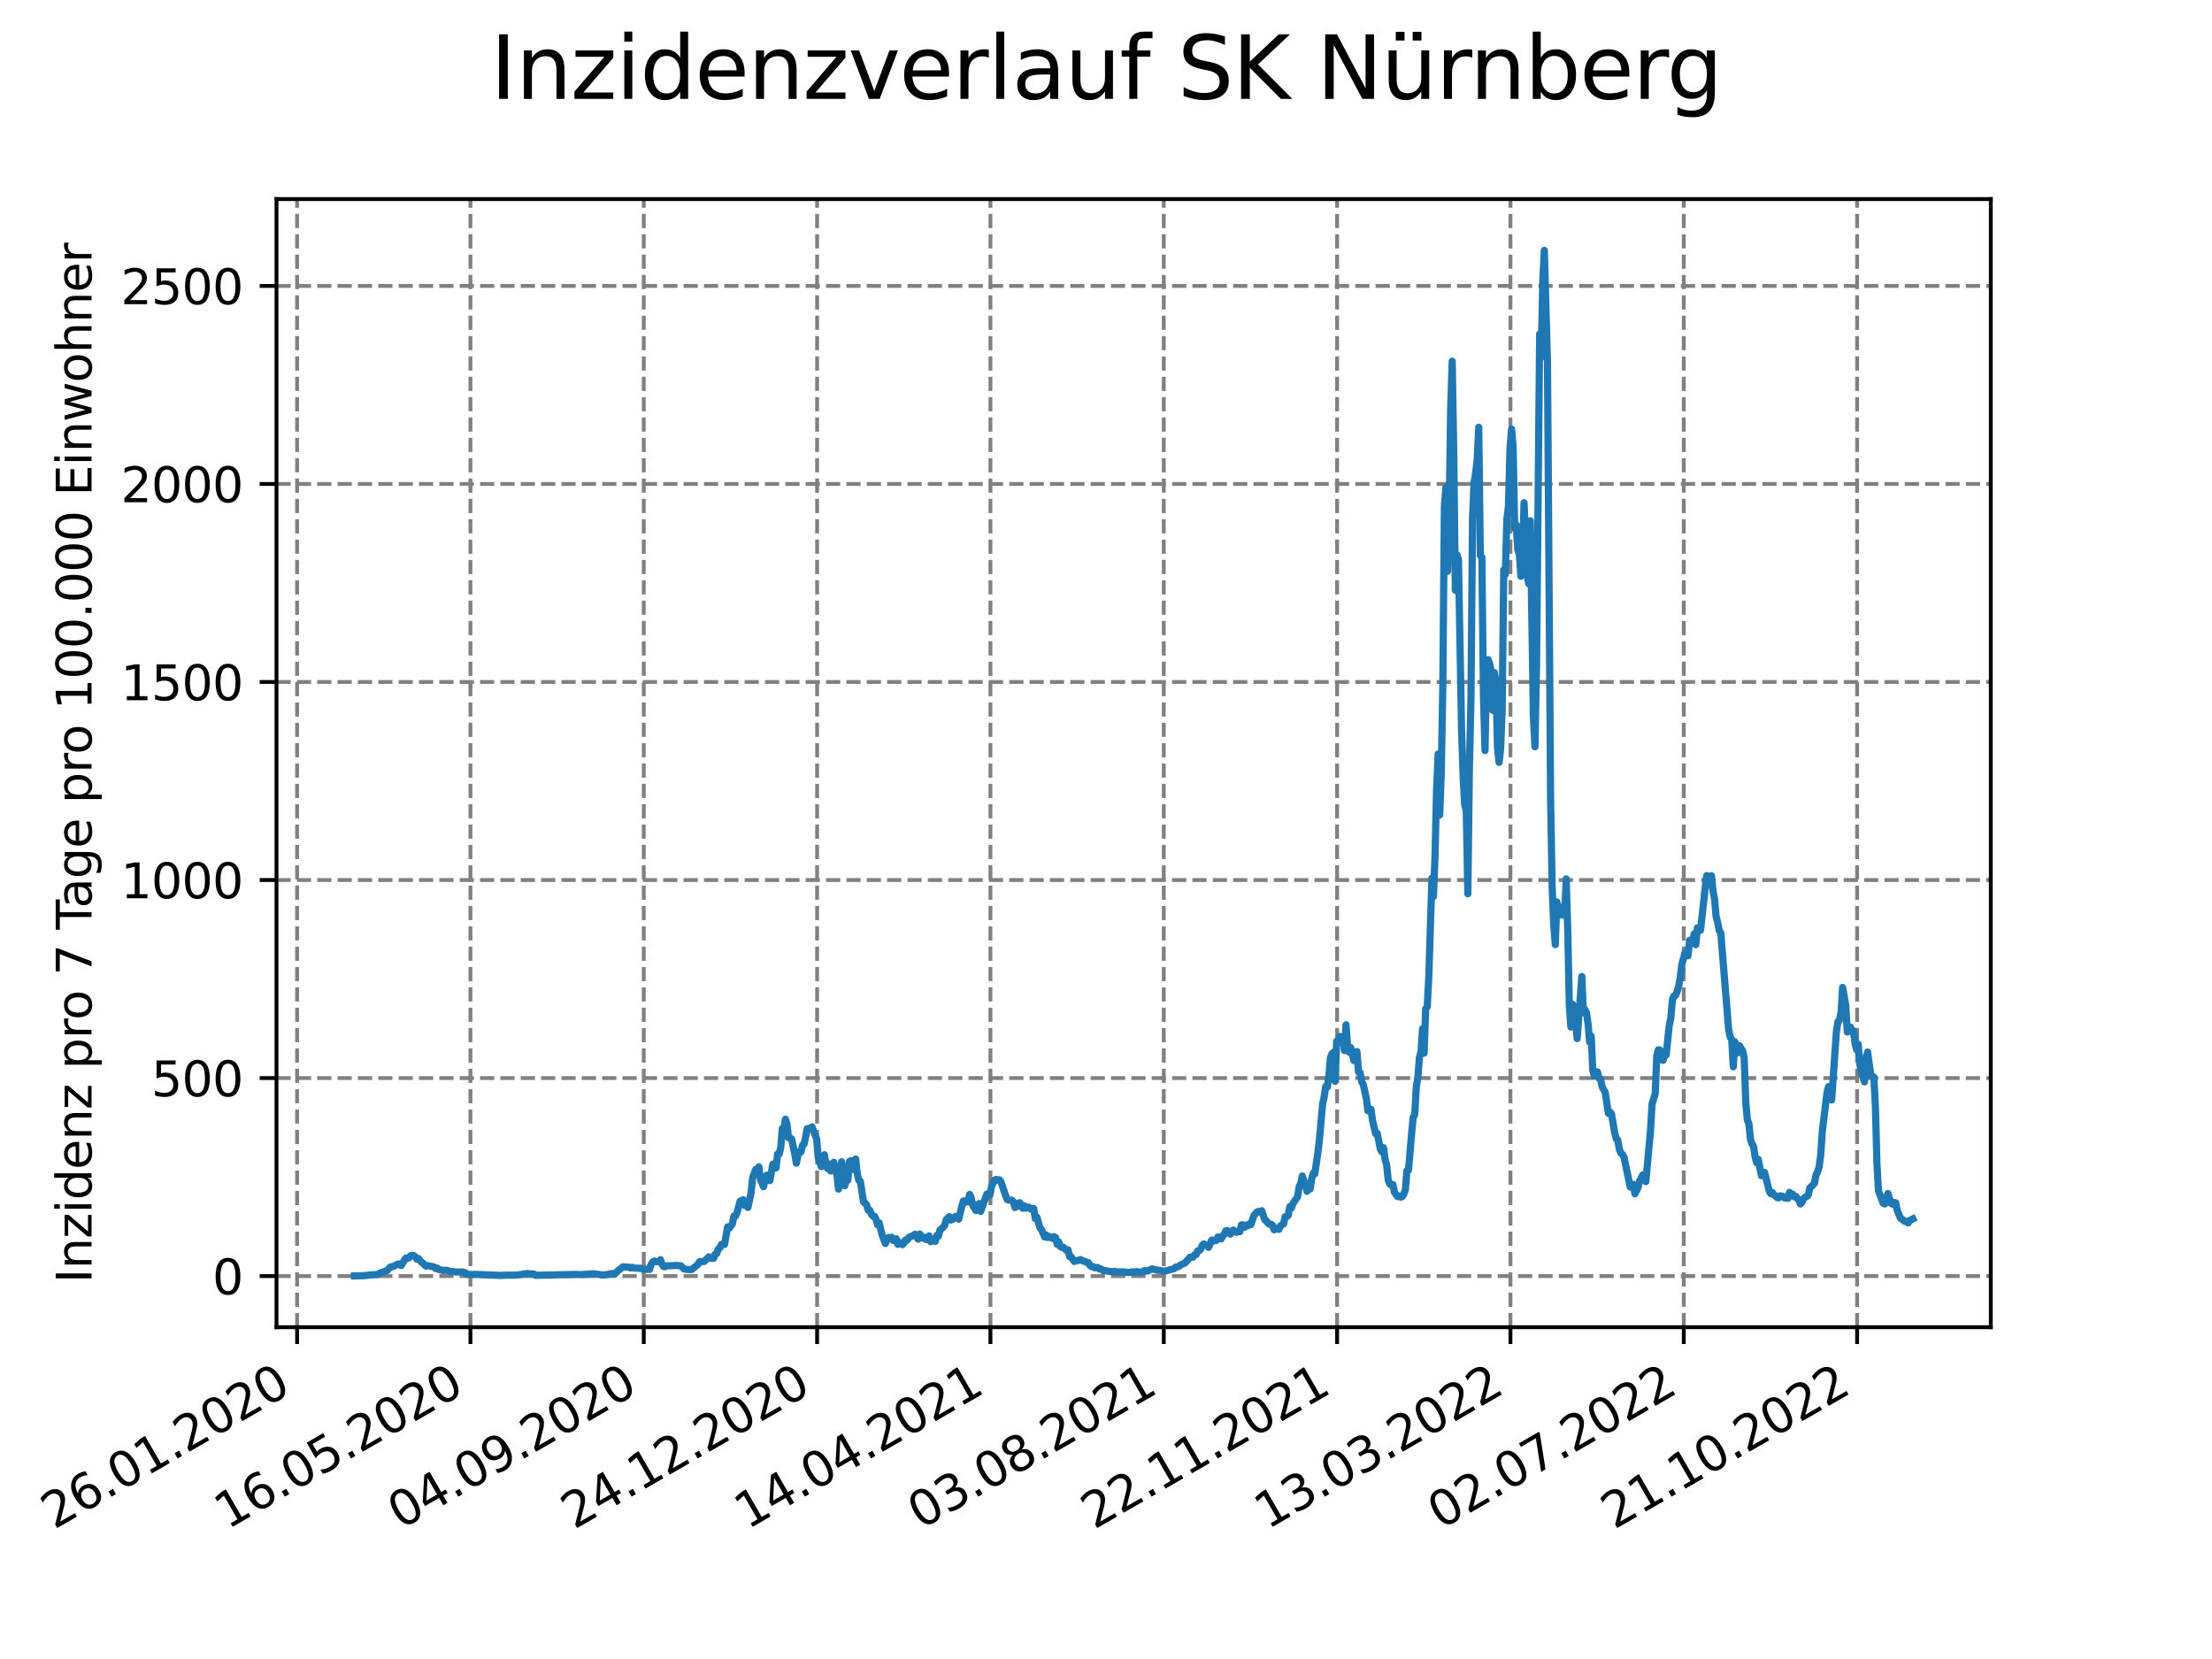 <?xml version="1.0" encoding="utf-8" standalone="no"?>
<!DOCTYPE svg PUBLIC "-//W3C//DTD SVG 1.1//EN"
  "http://www.w3.org/Graphics/SVG/1.1/DTD/svg11.dtd">
<svg xmlns:xlink="http://www.w3.org/1999/xlink" width="460.8pt" height="345.6pt" viewBox="0 0 460.8 345.6" xmlns="http://www.w3.org/2000/svg" version="1.1">
 <defs>
  <style type="text/css">*{stroke-linejoin: round; stroke-linecap: butt}</style>
 </defs>
 <g id="figure_1">
  <g id="patch_1">
   <path d="M 0 345.6 
L 460.8 345.6 
L 460.8 0 
L 0 0 
z
" style="fill: #ffffff"/>
  </g>
  <g id="axes_1">
   <g id="patch_2">
    <path d="M 57.6 276.48 
L 414.72 276.48 
L 414.72 41.472 
L 57.6 41.472 
z
" style="fill: #ffffff"/>
   </g>
   <g id="matplotlib.axis_1">
    <g id="xtick_1">
     <g id="line2d_1">
      <path d="M 61.891 276.48 
L 61.891 41.472 
" clip-path="url(#p3b6a51f051)" style="fill: none; stroke-dasharray: 2.96,1.28; stroke-dashoffset: 0; stroke: #808080; stroke-width: 0.8"/>
     </g>
     <g id="line2d_2">
      <defs>
       <path id="m3e15817ce6" d="M 0 0 
L 0 3.5 
" style="stroke: #000000; stroke-width: 0.8"/>
      </defs>
      <g>
       <use xlink:href="#m3e15817ce6" x="61.891" y="276.48" style="stroke: #000000; stroke-width: 0.8"/>
      </g>
     </g>
     <g id="text_1">
      <!-- 26.01.2020 -->
      <g transform="translate(11.266 318.689) rotate(-30) scale(0.1 -0.1)">
       <defs>
        <path id="DejaVuSans-32" d="M 1228 531 
L 3431 531 
L 3431 0 
L 469 0 
L 469 531 
Q 828 903 1448 1529 
Q 2069 2156 2228 2338 
Q 2531 2678 2651 2914 
Q 2772 3150 2772 3378 
Q 2772 3750 2511 3984 
Q 2250 4219 1831 4219 
Q 1534 4219 1204 4116 
Q 875 4013 500 3803 
L 500 4441 
Q 881 4594 1212 4672 
Q 1544 4750 1819 4750 
Q 2544 4750 2975 4387 
Q 3406 4025 3406 3419 
Q 3406 3131 3298 2873 
Q 3191 2616 2906 2266 
Q 2828 2175 2409 1742 
Q 1991 1309 1228 531 
z
" transform="scale(0.016)"/>
        <path id="DejaVuSans-36" d="M 2113 2584 
Q 1688 2584 1439 2293 
Q 1191 2003 1191 1497 
Q 1191 994 1439 701 
Q 1688 409 2113 409 
Q 2538 409 2786 701 
Q 3034 994 3034 1497 
Q 3034 2003 2786 2293 
Q 2538 2584 2113 2584 
z
M 3366 4563 
L 3366 3988 
Q 3128 4100 2886 4159 
Q 2644 4219 2406 4219 
Q 1781 4219 1451 3797 
Q 1122 3375 1075 2522 
Q 1259 2794 1537 2939 
Q 1816 3084 2150 3084 
Q 2853 3084 3261 2657 
Q 3669 2231 3669 1497 
Q 3669 778 3244 343 
Q 2819 -91 2113 -91 
Q 1303 -91 875 529 
Q 447 1150 447 2328 
Q 447 3434 972 4092 
Q 1497 4750 2381 4750 
Q 2619 4750 2861 4703 
Q 3103 4656 3366 4563 
z
" transform="scale(0.016)"/>
        <path id="DejaVuSans-2e" d="M 684 794 
L 1344 794 
L 1344 0 
L 684 0 
L 684 794 
z
" transform="scale(0.016)"/>
        <path id="DejaVuSans-30" d="M 2034 4250 
Q 1547 4250 1301 3770 
Q 1056 3291 1056 2328 
Q 1056 1369 1301 889 
Q 1547 409 2034 409 
Q 2525 409 2770 889 
Q 3016 1369 3016 2328 
Q 3016 3291 2770 3770 
Q 2525 4250 2034 4250 
z
M 2034 4750 
Q 2819 4750 3233 4129 
Q 3647 3509 3647 2328 
Q 3647 1150 3233 529 
Q 2819 -91 2034 -91 
Q 1250 -91 836 529 
Q 422 1150 422 2328 
Q 422 3509 836 4129 
Q 1250 4750 2034 4750 
z
" transform="scale(0.016)"/>
        <path id="DejaVuSans-31" d="M 794 531 
L 1825 531 
L 1825 4091 
L 703 3866 
L 703 4441 
L 1819 4666 
L 2450 4666 
L 2450 531 
L 3481 531 
L 3481 0 
L 794 0 
L 794 531 
z
" transform="scale(0.016)"/>
       </defs>
       <use xlink:href="#DejaVuSans-32"/>
       <use xlink:href="#DejaVuSans-36" x="63.623"/>
       <use xlink:href="#DejaVuSans-2e" x="127.246"/>
       <use xlink:href="#DejaVuSans-30" x="159.033"/>
       <use xlink:href="#DejaVuSans-31" x="222.656"/>
       <use xlink:href="#DejaVuSans-2e" x="286.279"/>
       <use xlink:href="#DejaVuSans-32" x="318.066"/>
       <use xlink:href="#DejaVuSans-30" x="381.689"/>
       <use xlink:href="#DejaVuSans-32" x="445.312"/>
       <use xlink:href="#DejaVuSans-30" x="508.936"/>
      </g>
     </g>
    </g>
    <g id="xtick_2">
     <g id="line2d_3">
      <path d="M 98 276.48 
L 98 41.472 
" clip-path="url(#p3b6a51f051)" style="fill: none; stroke-dasharray: 2.96,1.28; stroke-dashoffset: 0; stroke: #808080; stroke-width: 0.8"/>
     </g>
     <g id="line2d_4">
      <g>
       <use xlink:href="#m3e15817ce6" x="98" y="276.48" style="stroke: #000000; stroke-width: 0.8"/>
      </g>
     </g>
     <g id="text_2">
      <!-- 16.05.2020 -->
      <g transform="translate(47.375 318.689) rotate(-30) scale(0.1 -0.1)">
       <defs>
        <path id="DejaVuSans-35" d="M 691 4666 
L 3169 4666 
L 3169 4134 
L 1269 4134 
L 1269 2991 
Q 1406 3038 1543 3061 
Q 1681 3084 1819 3084 
Q 2600 3084 3056 2656 
Q 3513 2228 3513 1497 
Q 3513 744 3044 326 
Q 2575 -91 1722 -91 
Q 1428 -91 1123 -41 
Q 819 9 494 109 
L 494 744 
Q 775 591 1075 516 
Q 1375 441 1709 441 
Q 2250 441 2565 725 
Q 2881 1009 2881 1497 
Q 2881 1984 2565 2268 
Q 2250 2553 1709 2553 
Q 1456 2553 1204 2497 
Q 953 2441 691 2322 
L 691 4666 
z
" transform="scale(0.016)"/>
       </defs>
       <use xlink:href="#DejaVuSans-31"/>
       <use xlink:href="#DejaVuSans-36" x="63.623"/>
       <use xlink:href="#DejaVuSans-2e" x="127.246"/>
       <use xlink:href="#DejaVuSans-30" x="159.033"/>
       <use xlink:href="#DejaVuSans-35" x="222.656"/>
       <use xlink:href="#DejaVuSans-2e" x="286.279"/>
       <use xlink:href="#DejaVuSans-32" x="318.066"/>
       <use xlink:href="#DejaVuSans-30" x="381.689"/>
       <use xlink:href="#DejaVuSans-32" x="445.312"/>
       <use xlink:href="#DejaVuSans-30" x="508.936"/>
      </g>
     </g>
    </g>
    <g id="xtick_3">
     <g id="line2d_5">
      <path d="M 134.109 276.48 
L 134.109 41.472 
" clip-path="url(#p3b6a51f051)" style="fill: none; stroke-dasharray: 2.96,1.28; stroke-dashoffset: 0; stroke: #808080; stroke-width: 0.8"/>
     </g>
     <g id="line2d_6">
      <g>
       <use xlink:href="#m3e15817ce6" x="134.109" y="276.48" style="stroke: #000000; stroke-width: 0.8"/>
      </g>
     </g>
     <g id="text_3">
      <!-- 04.09.2020 -->
      <g transform="translate(83.484 318.689) rotate(-30) scale(0.1 -0.1)">
       <defs>
        <path id="DejaVuSans-34" d="M 2419 4116 
L 825 1625 
L 2419 1625 
L 2419 4116 
z
M 2253 4666 
L 3047 4666 
L 3047 1625 
L 3713 1625 
L 3713 1100 
L 3047 1100 
L 3047 0 
L 2419 0 
L 2419 1100 
L 313 1100 
L 313 1709 
L 2253 4666 
z
" transform="scale(0.016)"/>
        <path id="DejaVuSans-39" d="M 703 97 
L 703 672 
Q 941 559 1184 500 
Q 1428 441 1663 441 
Q 2288 441 2617 861 
Q 2947 1281 2994 2138 
Q 2813 1869 2534 1725 
Q 2256 1581 1919 1581 
Q 1219 1581 811 2004 
Q 403 2428 403 3163 
Q 403 3881 828 4315 
Q 1253 4750 1959 4750 
Q 2769 4750 3195 4129 
Q 3622 3509 3622 2328 
Q 3622 1225 3098 567 
Q 2575 -91 1691 -91 
Q 1453 -91 1209 -44 
Q 966 3 703 97 
z
M 1959 2075 
Q 2384 2075 2632 2365 
Q 2881 2656 2881 3163 
Q 2881 3666 2632 3958 
Q 2384 4250 1959 4250 
Q 1534 4250 1286 3958 
Q 1038 3666 1038 3163 
Q 1038 2656 1286 2365 
Q 1534 2075 1959 2075 
z
" transform="scale(0.016)"/>
       </defs>
       <use xlink:href="#DejaVuSans-30"/>
       <use xlink:href="#DejaVuSans-34" x="63.623"/>
       <use xlink:href="#DejaVuSans-2e" x="127.246"/>
       <use xlink:href="#DejaVuSans-30" x="159.033"/>
       <use xlink:href="#DejaVuSans-39" x="222.656"/>
       <use xlink:href="#DejaVuSans-2e" x="286.279"/>
       <use xlink:href="#DejaVuSans-32" x="318.066"/>
       <use xlink:href="#DejaVuSans-30" x="381.689"/>
       <use xlink:href="#DejaVuSans-32" x="445.312"/>
       <use xlink:href="#DejaVuSans-30" x="508.936"/>
      </g>
     </g>
    </g>
    <g id="xtick_4">
     <g id="line2d_7">
      <path d="M 170.218 276.48 
L 170.218 41.472 
" clip-path="url(#p3b6a51f051)" style="fill: none; stroke-dasharray: 2.96,1.28; stroke-dashoffset: 0; stroke: #808080; stroke-width: 0.8"/>
     </g>
     <g id="line2d_8">
      <g>
       <use xlink:href="#m3e15817ce6" x="170.218" y="276.48" style="stroke: #000000; stroke-width: 0.8"/>
      </g>
     </g>
     <g id="text_4">
      <!-- 24.12.2020 -->
      <g transform="translate(119.593 318.689) rotate(-30) scale(0.1 -0.1)">
       <use xlink:href="#DejaVuSans-32"/>
       <use xlink:href="#DejaVuSans-34" x="63.623"/>
       <use xlink:href="#DejaVuSans-2e" x="127.246"/>
       <use xlink:href="#DejaVuSans-31" x="159.033"/>
       <use xlink:href="#DejaVuSans-32" x="222.656"/>
       <use xlink:href="#DejaVuSans-2e" x="286.279"/>
       <use xlink:href="#DejaVuSans-32" x="318.066"/>
       <use xlink:href="#DejaVuSans-30" x="381.689"/>
       <use xlink:href="#DejaVuSans-32" x="445.312"/>
       <use xlink:href="#DejaVuSans-30" x="508.936"/>
      </g>
     </g>
    </g>
    <g id="xtick_5">
     <g id="line2d_9">
      <path d="M 206.327 276.48 
L 206.327 41.472 
" clip-path="url(#p3b6a51f051)" style="fill: none; stroke-dasharray: 2.96,1.28; stroke-dashoffset: 0; stroke: #808080; stroke-width: 0.8"/>
     </g>
     <g id="line2d_10">
      <g>
       <use xlink:href="#m3e15817ce6" x="206.327" y="276.48" style="stroke: #000000; stroke-width: 0.8"/>
      </g>
     </g>
     <g id="text_5">
      <!-- 14.04.2021 -->
      <g transform="translate(155.702 318.689) rotate(-30) scale(0.1 -0.1)">
       <use xlink:href="#DejaVuSans-31"/>
       <use xlink:href="#DejaVuSans-34" x="63.623"/>
       <use xlink:href="#DejaVuSans-2e" x="127.246"/>
       <use xlink:href="#DejaVuSans-30" x="159.033"/>
       <use xlink:href="#DejaVuSans-34" x="222.656"/>
       <use xlink:href="#DejaVuSans-2e" x="286.279"/>
       <use xlink:href="#DejaVuSans-32" x="318.066"/>
       <use xlink:href="#DejaVuSans-30" x="381.689"/>
       <use xlink:href="#DejaVuSans-32" x="445.312"/>
       <use xlink:href="#DejaVuSans-31" x="508.936"/>
      </g>
     </g>
    </g>
    <g id="xtick_6">
     <g id="line2d_11">
      <path d="M 242.436 276.48 
L 242.436 41.472 
" clip-path="url(#p3b6a51f051)" style="fill: none; stroke-dasharray: 2.96,1.28; stroke-dashoffset: 0; stroke: #808080; stroke-width: 0.8"/>
     </g>
     <g id="line2d_12">
      <g>
       <use xlink:href="#m3e15817ce6" x="242.436" y="276.48" style="stroke: #000000; stroke-width: 0.8"/>
      </g>
     </g>
     <g id="text_6">
      <!-- 03.08.2021 -->
      <g transform="translate(191.81 318.689) rotate(-30) scale(0.1 -0.1)">
       <defs>
        <path id="DejaVuSans-33" d="M 2597 2516 
Q 3050 2419 3304 2112 
Q 3559 1806 3559 1356 
Q 3559 666 3084 287 
Q 2609 -91 1734 -91 
Q 1441 -91 1130 -33 
Q 819 25 488 141 
L 488 750 
Q 750 597 1062 519 
Q 1375 441 1716 441 
Q 2309 441 2620 675 
Q 2931 909 2931 1356 
Q 2931 1769 2642 2001 
Q 2353 2234 1838 2234 
L 1294 2234 
L 1294 2753 
L 1863 2753 
Q 2328 2753 2575 2939 
Q 2822 3125 2822 3475 
Q 2822 3834 2567 4026 
Q 2313 4219 1838 4219 
Q 1578 4219 1281 4162 
Q 984 4106 628 3988 
L 628 4550 
Q 988 4650 1302 4700 
Q 1616 4750 1894 4750 
Q 2613 4750 3031 4423 
Q 3450 4097 3450 3541 
Q 3450 3153 3228 2886 
Q 3006 2619 2597 2516 
z
" transform="scale(0.016)"/>
        <path id="DejaVuSans-38" d="M 2034 2216 
Q 1584 2216 1326 1975 
Q 1069 1734 1069 1313 
Q 1069 891 1326 650 
Q 1584 409 2034 409 
Q 2484 409 2743 651 
Q 3003 894 3003 1313 
Q 3003 1734 2745 1975 
Q 2488 2216 2034 2216 
z
M 1403 2484 
Q 997 2584 770 2862 
Q 544 3141 544 3541 
Q 544 4100 942 4425 
Q 1341 4750 2034 4750 
Q 2731 4750 3128 4425 
Q 3525 4100 3525 3541 
Q 3525 3141 3298 2862 
Q 3072 2584 2669 2484 
Q 3125 2378 3379 2068 
Q 3634 1759 3634 1313 
Q 3634 634 3220 271 
Q 2806 -91 2034 -91 
Q 1263 -91 848 271 
Q 434 634 434 1313 
Q 434 1759 690 2068 
Q 947 2378 1403 2484 
z
M 1172 3481 
Q 1172 3119 1398 2916 
Q 1625 2713 2034 2713 
Q 2441 2713 2670 2916 
Q 2900 3119 2900 3481 
Q 2900 3844 2670 4047 
Q 2441 4250 2034 4250 
Q 1625 4250 1398 4047 
Q 1172 3844 1172 3481 
z
" transform="scale(0.016)"/>
       </defs>
       <use xlink:href="#DejaVuSans-30"/>
       <use xlink:href="#DejaVuSans-33" x="63.623"/>
       <use xlink:href="#DejaVuSans-2e" x="127.246"/>
       <use xlink:href="#DejaVuSans-30" x="159.033"/>
       <use xlink:href="#DejaVuSans-38" x="222.656"/>
       <use xlink:href="#DejaVuSans-2e" x="286.279"/>
       <use xlink:href="#DejaVuSans-32" x="318.066"/>
       <use xlink:href="#DejaVuSans-30" x="381.689"/>
       <use xlink:href="#DejaVuSans-32" x="445.312"/>
       <use xlink:href="#DejaVuSans-31" x="508.936"/>
      </g>
     </g>
    </g>
    <g id="xtick_7">
     <g id="line2d_13">
      <path d="M 278.545 276.48 
L 278.545 41.472 
" clip-path="url(#p3b6a51f051)" style="fill: none; stroke-dasharray: 2.96,1.28; stroke-dashoffset: 0; stroke: #808080; stroke-width: 0.8"/>
     </g>
     <g id="line2d_14">
      <g>
       <use xlink:href="#m3e15817ce6" x="278.545" y="276.48" style="stroke: #000000; stroke-width: 0.8"/>
      </g>
     </g>
     <g id="text_7">
      <!-- 22.11.2021 -->
      <g transform="translate(227.919 318.689) rotate(-30) scale(0.1 -0.1)">
       <use xlink:href="#DejaVuSans-32"/>
       <use xlink:href="#DejaVuSans-32" x="63.623"/>
       <use xlink:href="#DejaVuSans-2e" x="127.246"/>
       <use xlink:href="#DejaVuSans-31" x="159.033"/>
       <use xlink:href="#DejaVuSans-31" x="222.656"/>
       <use xlink:href="#DejaVuSans-2e" x="286.279"/>
       <use xlink:href="#DejaVuSans-32" x="318.066"/>
       <use xlink:href="#DejaVuSans-30" x="381.689"/>
       <use xlink:href="#DejaVuSans-32" x="445.312"/>
       <use xlink:href="#DejaVuSans-31" x="508.936"/>
      </g>
     </g>
    </g>
    <g id="xtick_8">
     <g id="line2d_15">
      <path d="M 314.653 276.48 
L 314.653 41.472 
" clip-path="url(#p3b6a51f051)" style="fill: none; stroke-dasharray: 2.96,1.28; stroke-dashoffset: 0; stroke: #808080; stroke-width: 0.8"/>
     </g>
     <g id="line2d_16">
      <g>
       <use xlink:href="#m3e15817ce6" x="314.653" y="276.48" style="stroke: #000000; stroke-width: 0.8"/>
      </g>
     </g>
     <g id="text_8">
      <!-- 13.03.2022 -->
      <g transform="translate(264.028 318.689) rotate(-30) scale(0.1 -0.1)">
       <use xlink:href="#DejaVuSans-31"/>
       <use xlink:href="#DejaVuSans-33" x="63.623"/>
       <use xlink:href="#DejaVuSans-2e" x="127.246"/>
       <use xlink:href="#DejaVuSans-30" x="159.033"/>
       <use xlink:href="#DejaVuSans-33" x="222.656"/>
       <use xlink:href="#DejaVuSans-2e" x="286.279"/>
       <use xlink:href="#DejaVuSans-32" x="318.066"/>
       <use xlink:href="#DejaVuSans-30" x="381.689"/>
       <use xlink:href="#DejaVuSans-32" x="445.312"/>
       <use xlink:href="#DejaVuSans-32" x="508.936"/>
      </g>
     </g>
    </g>
    <g id="xtick_9">
     <g id="line2d_17">
      <path d="M 350.762 276.48 
L 350.762 41.472 
" clip-path="url(#p3b6a51f051)" style="fill: none; stroke-dasharray: 2.96,1.28; stroke-dashoffset: 0; stroke: #808080; stroke-width: 0.8"/>
     </g>
     <g id="line2d_18">
      <g>
       <use xlink:href="#m3e15817ce6" x="350.762" y="276.48" style="stroke: #000000; stroke-width: 0.8"/>
      </g>
     </g>
     <g id="text_9">
      <!-- 02.07.2022 -->
      <g transform="translate(300.137 318.689) rotate(-30) scale(0.1 -0.1)">
       <defs>
        <path id="DejaVuSans-37" d="M 525 4666 
L 3525 4666 
L 3525 4397 
L 1831 0 
L 1172 0 
L 2766 4134 
L 525 4134 
L 525 4666 
z
" transform="scale(0.016)"/>
       </defs>
       <use xlink:href="#DejaVuSans-30"/>
       <use xlink:href="#DejaVuSans-32" x="63.623"/>
       <use xlink:href="#DejaVuSans-2e" x="127.246"/>
       <use xlink:href="#DejaVuSans-30" x="159.033"/>
       <use xlink:href="#DejaVuSans-37" x="222.656"/>
       <use xlink:href="#DejaVuSans-2e" x="286.279"/>
       <use xlink:href="#DejaVuSans-32" x="318.066"/>
       <use xlink:href="#DejaVuSans-30" x="381.689"/>
       <use xlink:href="#DejaVuSans-32" x="445.312"/>
       <use xlink:href="#DejaVuSans-32" x="508.936"/>
      </g>
     </g>
    </g>
    <g id="xtick_10">
     <g id="line2d_19">
      <path d="M 386.871 276.48 
L 386.871 41.472 
" clip-path="url(#p3b6a51f051)" style="fill: none; stroke-dasharray: 2.96,1.28; stroke-dashoffset: 0; stroke: #808080; stroke-width: 0.8"/>
     </g>
     <g id="line2d_20">
      <g>
       <use xlink:href="#m3e15817ce6" x="386.871" y="276.48" style="stroke: #000000; stroke-width: 0.8"/>
      </g>
     </g>
     <g id="text_10">
      <!-- 21.10.2022 -->
      <g transform="translate(336.246 318.689) rotate(-30) scale(0.1 -0.1)">
       <use xlink:href="#DejaVuSans-32"/>
       <use xlink:href="#DejaVuSans-31" x="63.623"/>
       <use xlink:href="#DejaVuSans-2e" x="127.246"/>
       <use xlink:href="#DejaVuSans-31" x="159.033"/>
       <use xlink:href="#DejaVuSans-30" x="222.656"/>
       <use xlink:href="#DejaVuSans-2e" x="286.279"/>
       <use xlink:href="#DejaVuSans-32" x="318.066"/>
       <use xlink:href="#DejaVuSans-30" x="381.689"/>
       <use xlink:href="#DejaVuSans-32" x="445.312"/>
       <use xlink:href="#DejaVuSans-32" x="508.936"/>
      </g>
     </g>
    </g>
   </g>
   <g id="matplotlib.axis_2">
    <g id="ytick_1">
     <g id="line2d_21">
      <path d="M 57.6 265.83 
L 414.72 265.83 
" clip-path="url(#p3b6a51f051)" style="fill: none; stroke-dasharray: 2.96,1.28; stroke-dashoffset: 0; stroke: #808080; stroke-width: 0.8"/>
     </g>
     <g id="line2d_22">
      <defs>
       <path id="m74da81070e" d="M 0 0 
L -3.5 0 
" style="stroke: #000000; stroke-width: 0.8"/>
      </defs>
      <g>
       <use xlink:href="#m74da81070e" x="57.6" y="265.83" style="stroke: #000000; stroke-width: 0.8"/>
      </g>
     </g>
     <g id="text_11">
      <!-- 0 -->
      <g transform="translate(44.237 269.629) scale(0.1 -0.1)">
       <use xlink:href="#DejaVuSans-30"/>
      </g>
     </g>
    </g>
    <g id="ytick_2">
     <g id="line2d_23">
      <path d="M 57.6 224.577 
L 414.72 224.577 
" clip-path="url(#p3b6a51f051)" style="fill: none; stroke-dasharray: 2.96,1.28; stroke-dashoffset: 0; stroke: #808080; stroke-width: 0.8"/>
     </g>
     <g id="line2d_24">
      <g>
       <use xlink:href="#m74da81070e" x="57.6" y="224.577" style="stroke: #000000; stroke-width: 0.8"/>
      </g>
     </g>
     <g id="text_12">
      <!-- 500 -->
      <g transform="translate(31.512 228.376) scale(0.1 -0.1)">
       <use xlink:href="#DejaVuSans-35"/>
       <use xlink:href="#DejaVuSans-30" x="63.623"/>
       <use xlink:href="#DejaVuSans-30" x="127.246"/>
      </g>
     </g>
    </g>
    <g id="ytick_3">
     <g id="line2d_25">
      <path d="M 57.6 183.325 
L 414.72 183.325 
" clip-path="url(#p3b6a51f051)" style="fill: none; stroke-dasharray: 2.96,1.28; stroke-dashoffset: 0; stroke: #808080; stroke-width: 0.8"/>
     </g>
     <g id="line2d_26">
      <g>
       <use xlink:href="#m74da81070e" x="57.6" y="183.325" style="stroke: #000000; stroke-width: 0.8"/>
      </g>
     </g>
     <g id="text_13">
      <!-- 1000 -->
      <g transform="translate(25.15 187.124) scale(0.1 -0.1)">
       <use xlink:href="#DejaVuSans-31"/>
       <use xlink:href="#DejaVuSans-30" x="63.623"/>
       <use xlink:href="#DejaVuSans-30" x="127.246"/>
       <use xlink:href="#DejaVuSans-30" x="190.869"/>
      </g>
     </g>
    </g>
    <g id="ytick_4">
     <g id="line2d_27">
      <path d="M 57.6 142.072 
L 414.72 142.072 
" clip-path="url(#p3b6a51f051)" style="fill: none; stroke-dasharray: 2.96,1.28; stroke-dashoffset: 0; stroke: #808080; stroke-width: 0.8"/>
     </g>
     <g id="line2d_28">
      <g>
       <use xlink:href="#m74da81070e" x="57.6" y="142.072" style="stroke: #000000; stroke-width: 0.8"/>
      </g>
     </g>
     <g id="text_14">
      <!-- 1500 -->
      <g transform="translate(25.15 145.871) scale(0.1 -0.1)">
       <use xlink:href="#DejaVuSans-31"/>
       <use xlink:href="#DejaVuSans-35" x="63.623"/>
       <use xlink:href="#DejaVuSans-30" x="127.246"/>
       <use xlink:href="#DejaVuSans-30" x="190.869"/>
      </g>
     </g>
    </g>
    <g id="ytick_5">
     <g id="line2d_29">
      <path d="M 57.6 100.82 
L 414.72 100.82 
" clip-path="url(#p3b6a51f051)" style="fill: none; stroke-dasharray: 2.96,1.28; stroke-dashoffset: 0; stroke: #808080; stroke-width: 0.8"/>
     </g>
     <g id="line2d_30">
      <g>
       <use xlink:href="#m74da81070e" x="57.6" y="100.82" style="stroke: #000000; stroke-width: 0.8"/>
      </g>
     </g>
     <g id="text_15">
      <!-- 2000 -->
      <g transform="translate(25.15 104.619) scale(0.1 -0.1)">
       <use xlink:href="#DejaVuSans-32"/>
       <use xlink:href="#DejaVuSans-30" x="63.623"/>
       <use xlink:href="#DejaVuSans-30" x="127.246"/>
       <use xlink:href="#DejaVuSans-30" x="190.869"/>
      </g>
     </g>
    </g>
    <g id="ytick_6">
     <g id="line2d_31">
      <path d="M 57.6 59.567 
L 414.72 59.567 
" clip-path="url(#p3b6a51f051)" style="fill: none; stroke-dasharray: 2.96,1.28; stroke-dashoffset: 0; stroke: #808080; stroke-width: 0.8"/>
     </g>
     <g id="line2d_32">
      <g>
       <use xlink:href="#m74da81070e" x="57.6" y="59.567" style="stroke: #000000; stroke-width: 0.8"/>
      </g>
     </g>
     <g id="text_16">
      <!-- 2500 -->
      <g transform="translate(25.15 63.366) scale(0.1 -0.1)">
       <use xlink:href="#DejaVuSans-32"/>
       <use xlink:href="#DejaVuSans-35" x="63.623"/>
       <use xlink:href="#DejaVuSans-30" x="127.246"/>
       <use xlink:href="#DejaVuSans-30" x="190.869"/>
      </g>
     </g>
    </g>
    <g id="text_17">
     <!-- Inzidenz pro 7 Tage pro 100.000 Einwohner -->
     <g transform="translate(19.07 267.301) rotate(-90) scale(0.1 -0.1)">
      <defs>
       <path id="DejaVuSans-49" d="M 628 4666 
L 1259 4666 
L 1259 0 
L 628 0 
L 628 4666 
z
" transform="scale(0.016)"/>
       <path id="DejaVuSans-6e" d="M 3513 2113 
L 3513 0 
L 2938 0 
L 2938 2094 
Q 2938 2591 2744 2837 
Q 2550 3084 2163 3084 
Q 1697 3084 1428 2787 
Q 1159 2491 1159 1978 
L 1159 0 
L 581 0 
L 581 3500 
L 1159 3500 
L 1159 2956 
Q 1366 3272 1645 3428 
Q 1925 3584 2291 3584 
Q 2894 3584 3203 3211 
Q 3513 2838 3513 2113 
z
" transform="scale(0.016)"/>
       <path id="DejaVuSans-7a" d="M 353 3500 
L 3084 3500 
L 3084 2975 
L 922 459 
L 3084 459 
L 3084 0 
L 275 0 
L 275 525 
L 2438 3041 
L 353 3041 
L 353 3500 
z
" transform="scale(0.016)"/>
       <path id="DejaVuSans-69" d="M 603 3500 
L 1178 3500 
L 1178 0 
L 603 0 
L 603 3500 
z
M 603 4863 
L 1178 4863 
L 1178 4134 
L 603 4134 
L 603 4863 
z
" transform="scale(0.016)"/>
       <path id="DejaVuSans-64" d="M 2906 2969 
L 2906 4863 
L 3481 4863 
L 3481 0 
L 2906 0 
L 2906 525 
Q 2725 213 2448 61 
Q 2172 -91 1784 -91 
Q 1150 -91 751 415 
Q 353 922 353 1747 
Q 353 2572 751 3078 
Q 1150 3584 1784 3584 
Q 2172 3584 2448 3432 
Q 2725 3281 2906 2969 
z
M 947 1747 
Q 947 1113 1208 752 
Q 1469 391 1925 391 
Q 2381 391 2643 752 
Q 2906 1113 2906 1747 
Q 2906 2381 2643 2742 
Q 2381 3103 1925 3103 
Q 1469 3103 1208 2742 
Q 947 2381 947 1747 
z
" transform="scale(0.016)"/>
       <path id="DejaVuSans-65" d="M 3597 1894 
L 3597 1613 
L 953 1613 
Q 991 1019 1311 708 
Q 1631 397 2203 397 
Q 2534 397 2845 478 
Q 3156 559 3463 722 
L 3463 178 
Q 3153 47 2828 -22 
Q 2503 -91 2169 -91 
Q 1331 -91 842 396 
Q 353 884 353 1716 
Q 353 2575 817 3079 
Q 1281 3584 2069 3584 
Q 2775 3584 3186 3129 
Q 3597 2675 3597 1894 
z
M 3022 2063 
Q 3016 2534 2758 2815 
Q 2500 3097 2075 3097 
Q 1594 3097 1305 2825 
Q 1016 2553 972 2059 
L 3022 2063 
z
" transform="scale(0.016)"/>
       <path id="DejaVuSans-20" transform="scale(0.016)"/>
       <path id="DejaVuSans-70" d="M 1159 525 
L 1159 -1331 
L 581 -1331 
L 581 3500 
L 1159 3500 
L 1159 2969 
Q 1341 3281 1617 3432 
Q 1894 3584 2278 3584 
Q 2916 3584 3314 3078 
Q 3713 2572 3713 1747 
Q 3713 922 3314 415 
Q 2916 -91 2278 -91 
Q 1894 -91 1617 61 
Q 1341 213 1159 525 
z
M 3116 1747 
Q 3116 2381 2855 2742 
Q 2594 3103 2138 3103 
Q 1681 3103 1420 2742 
Q 1159 2381 1159 1747 
Q 1159 1113 1420 752 
Q 1681 391 2138 391 
Q 2594 391 2855 752 
Q 3116 1113 3116 1747 
z
" transform="scale(0.016)"/>
       <path id="DejaVuSans-72" d="M 2631 2963 
Q 2534 3019 2420 3045 
Q 2306 3072 2169 3072 
Q 1681 3072 1420 2755 
Q 1159 2438 1159 1844 
L 1159 0 
L 581 0 
L 581 3500 
L 1159 3500 
L 1159 2956 
Q 1341 3275 1631 3429 
Q 1922 3584 2338 3584 
Q 2397 3584 2469 3576 
Q 2541 3569 2628 3553 
L 2631 2963 
z
" transform="scale(0.016)"/>
       <path id="DejaVuSans-6f" d="M 1959 3097 
Q 1497 3097 1228 2736 
Q 959 2375 959 1747 
Q 959 1119 1226 758 
Q 1494 397 1959 397 
Q 2419 397 2687 759 
Q 2956 1122 2956 1747 
Q 2956 2369 2687 2733 
Q 2419 3097 1959 3097 
z
M 1959 3584 
Q 2709 3584 3137 3096 
Q 3566 2609 3566 1747 
Q 3566 888 3137 398 
Q 2709 -91 1959 -91 
Q 1206 -91 779 398 
Q 353 888 353 1747 
Q 353 2609 779 3096 
Q 1206 3584 1959 3584 
z
" transform="scale(0.016)"/>
       <path id="DejaVuSans-54" d="M -19 4666 
L 3928 4666 
L 3928 4134 
L 2272 4134 
L 2272 0 
L 1638 0 
L 1638 4134 
L -19 4134 
L -19 4666 
z
" transform="scale(0.016)"/>
       <path id="DejaVuSans-61" d="M 2194 1759 
Q 1497 1759 1228 1600 
Q 959 1441 959 1056 
Q 959 750 1161 570 
Q 1363 391 1709 391 
Q 2188 391 2477 730 
Q 2766 1069 2766 1631 
L 2766 1759 
L 2194 1759 
z
M 3341 1997 
L 3341 0 
L 2766 0 
L 2766 531 
Q 2569 213 2275 61 
Q 1981 -91 1556 -91 
Q 1019 -91 701 211 
Q 384 513 384 1019 
Q 384 1609 779 1909 
Q 1175 2209 1959 2209 
L 2766 2209 
L 2766 2266 
Q 2766 2663 2505 2880 
Q 2244 3097 1772 3097 
Q 1472 3097 1187 3025 
Q 903 2953 641 2809 
L 641 3341 
Q 956 3463 1253 3523 
Q 1550 3584 1831 3584 
Q 2591 3584 2966 3190 
Q 3341 2797 3341 1997 
z
" transform="scale(0.016)"/>
       <path id="DejaVuSans-67" d="M 2906 1791 
Q 2906 2416 2648 2759 
Q 2391 3103 1925 3103 
Q 1463 3103 1205 2759 
Q 947 2416 947 1791 
Q 947 1169 1205 825 
Q 1463 481 1925 481 
Q 2391 481 2648 825 
Q 2906 1169 2906 1791 
z
M 3481 434 
Q 3481 -459 3084 -895 
Q 2688 -1331 1869 -1331 
Q 1566 -1331 1297 -1286 
Q 1028 -1241 775 -1147 
L 775 -588 
Q 1028 -725 1275 -790 
Q 1522 -856 1778 -856 
Q 2344 -856 2625 -561 
Q 2906 -266 2906 331 
L 2906 616 
Q 2728 306 2450 153 
Q 2172 0 1784 0 
Q 1141 0 747 490 
Q 353 981 353 1791 
Q 353 2603 747 3093 
Q 1141 3584 1784 3584 
Q 2172 3584 2450 3431 
Q 2728 3278 2906 2969 
L 2906 3500 
L 3481 3500 
L 3481 434 
z
" transform="scale(0.016)"/>
       <path id="DejaVuSans-45" d="M 628 4666 
L 3578 4666 
L 3578 4134 
L 1259 4134 
L 1259 2753 
L 3481 2753 
L 3481 2222 
L 1259 2222 
L 1259 531 
L 3634 531 
L 3634 0 
L 628 0 
L 628 4666 
z
" transform="scale(0.016)"/>
       <path id="DejaVuSans-77" d="M 269 3500 
L 844 3500 
L 1563 769 
L 2278 3500 
L 2956 3500 
L 3675 769 
L 4391 3500 
L 4966 3500 
L 4050 0 
L 3372 0 
L 2619 2869 
L 1863 0 
L 1184 0 
L 269 3500 
z
" transform="scale(0.016)"/>
       <path id="DejaVuSans-68" d="M 3513 2113 
L 3513 0 
L 2938 0 
L 2938 2094 
Q 2938 2591 2744 2837 
Q 2550 3084 2163 3084 
Q 1697 3084 1428 2787 
Q 1159 2491 1159 1978 
L 1159 0 
L 581 0 
L 581 4863 
L 1159 4863 
L 1159 2956 
Q 1366 3272 1645 3428 
Q 1925 3584 2291 3584 
Q 2894 3584 3203 3211 
Q 3513 2838 3513 2113 
z
" transform="scale(0.016)"/>
      </defs>
      <use xlink:href="#DejaVuSans-49"/>
      <use xlink:href="#DejaVuSans-6e" x="29.492"/>
      <use xlink:href="#DejaVuSans-7a" x="92.871"/>
      <use xlink:href="#DejaVuSans-69" x="145.361"/>
      <use xlink:href="#DejaVuSans-64" x="173.145"/>
      <use xlink:href="#DejaVuSans-65" x="236.621"/>
      <use xlink:href="#DejaVuSans-6e" x="298.145"/>
      <use xlink:href="#DejaVuSans-7a" x="361.523"/>
      <use xlink:href="#DejaVuSans-20" x="414.014"/>
      <use xlink:href="#DejaVuSans-70" x="445.801"/>
      <use xlink:href="#DejaVuSans-72" x="509.277"/>
      <use xlink:href="#DejaVuSans-6f" x="548.141"/>
      <use xlink:href="#DejaVuSans-20" x="609.322"/>
      <use xlink:href="#DejaVuSans-37" x="641.109"/>
      <use xlink:href="#DejaVuSans-20" x="704.732"/>
      <use xlink:href="#DejaVuSans-54" x="736.52"/>
      <use xlink:href="#DejaVuSans-61" x="781.104"/>
      <use xlink:href="#DejaVuSans-67" x="842.383"/>
      <use xlink:href="#DejaVuSans-65" x="905.859"/>
      <use xlink:href="#DejaVuSans-20" x="967.383"/>
      <use xlink:href="#DejaVuSans-70" x="999.17"/>
      <use xlink:href="#DejaVuSans-72" x="1062.646"/>
      <use xlink:href="#DejaVuSans-6f" x="1101.51"/>
      <use xlink:href="#DejaVuSans-20" x="1162.691"/>
      <use xlink:href="#DejaVuSans-31" x="1194.479"/>
      <use xlink:href="#DejaVuSans-30" x="1258.102"/>
      <use xlink:href="#DejaVuSans-30" x="1321.725"/>
      <use xlink:href="#DejaVuSans-2e" x="1385.348"/>
      <use xlink:href="#DejaVuSans-30" x="1417.135"/>
      <use xlink:href="#DejaVuSans-30" x="1480.758"/>
      <use xlink:href="#DejaVuSans-30" x="1544.381"/>
      <use xlink:href="#DejaVuSans-20" x="1608.004"/>
      <use xlink:href="#DejaVuSans-45" x="1639.791"/>
      <use xlink:href="#DejaVuSans-69" x="1702.975"/>
      <use xlink:href="#DejaVuSans-6e" x="1730.758"/>
      <use xlink:href="#DejaVuSans-77" x="1794.137"/>
      <use xlink:href="#DejaVuSans-6f" x="1875.924"/>
      <use xlink:href="#DejaVuSans-68" x="1937.105"/>
      <use xlink:href="#DejaVuSans-6e" x="2000.484"/>
      <use xlink:href="#DejaVuSans-65" x="2063.863"/>
      <use xlink:href="#DejaVuSans-72" x="2125.387"/>
     </g>
    </g>
   </g>
   <g id="line2d_33">
    <path d="M 73.833 265.798 
L 75.785 265.75 
L 77.086 265.591 
L 78.712 265.511 
L 79.038 265.241 
L 80.664 264.668 
L 81.315 263.936 
L 81.965 263.808 
L 82.941 263.299 
L 83.592 263.633 
L 84.242 262.519 
L 84.568 262.073 
L 84.893 262.153 
L 85.218 261.994 
L 85.544 261.58 
L 85.869 261.5 
L 86.194 261.564 
L 86.52 261.835 
L 86.845 262.328 
L 87.17 262.169 
L 87.821 262.981 
L 88.146 263.156 
L 88.471 263.554 
L 88.797 263.761 
L 89.122 263.665 
L 90.423 263.92 
L 90.749 264.254 
L 91.074 264.174 
L 91.399 264.461 
L 92.375 264.668 
L 93.026 264.604 
L 94.002 264.938 
L 94.327 264.891 
L 94.978 264.986 
L 96.279 264.97 
L 96.929 265.129 
L 97.255 265.432 
L 98.231 265.511 
L 99.207 265.479 
L 104.411 265.702 
L 105.062 265.639 
L 107.664 265.623 
L 108.315 265.527 
L 109.942 265.273 
L 110.267 265.368 
L 110.918 265.384 
L 111.243 265.4 
L 111.568 265.67 
L 115.797 265.575 
L 119.05 265.495 
L 119.701 265.495 
L 121.327 265.511 
L 123.604 265.336 
L 125.556 265.607 
L 126.532 265.511 
L 127.183 265.336 
L 128.159 265.304 
L 128.809 264.652 
L 129.785 263.904 
L 131.086 263.983 
L 131.412 264.143 
L 131.737 264.015 
L 132.062 264.158 
L 133.689 264.222 
L 134.014 264.461 
L 134.99 264.413 
L 135.315 264.445 
L 135.641 263.394 
L 135.966 262.917 
L 136.291 262.694 
L 136.617 262.837 
L 137.267 262.837 
L 137.593 262.408 
L 137.918 263.347 
L 138.243 263.84 
L 138.568 263.872 
L 138.894 263.697 
L 140.195 263.665 
L 140.846 263.601 
L 141.496 263.681 
L 141.822 263.681 
L 142.472 264.334 
L 143.123 264.461 
L 144.099 264.461 
L 145.4 263.41 
L 145.725 262.837 
L 146.701 262.774 
L 147.677 261.819 
L 148.002 262.137 
L 148.653 262.137 
L 148.978 261.262 
L 149.304 261.118 
L 149.629 260.227 
L 149.954 259.941 
L 150.279 259.24 
L 150.93 259.24 
L 151.581 255.58 
L 151.906 255.866 
L 152.557 254.991 
L 152.882 253.335 
L 153.207 253.335 
L 153.532 252.603 
L 154.183 250.216 
L 154.834 249.929 
L 155.159 251.123 
L 155.484 251.123 
L 155.81 251.537 
L 156.46 248.513 
L 156.786 245.33 
L 157.436 243.595 
L 157.761 243.595 
L 158.087 243.069 
L 158.412 245.727 
L 159.063 247.208 
L 159.388 245.616 
L 159.713 244.82 
L 160.039 244.82 
L 160.364 245.95 
L 161.015 242.496 
L 161.665 243.292 
L 161.99 240.396 
L 162.316 240.396 
L 162.641 239.09 
L 162.966 235.064 
L 163.292 235.191 
L 163.617 233.154 
L 163.942 234.22 
L 164.268 237.021 
L 164.593 237.021 
L 164.918 237.308 
L 165.569 240.427 
L 165.894 242.305 
L 166.219 240.746 
L 166.545 239.934 
L 166.87 239.934 
L 167.195 238.549 
L 167.521 238.295 
L 168.171 235.095 
L 168.497 235.159 
L 169.147 234.745 
L 170.123 237.244 
L 170.448 241.144 
L 171.099 243.022 
L 171.424 241.128 
L 171.75 240.555 
L 172.075 242.672 
L 172.4 243.42 
L 172.725 242.481 
L 173.051 243.945 
L 173.701 242.13 
L 174.027 243.897 
L 174.352 244.661 
L 174.677 247.717 
L 175.003 245.775 
L 175.328 242.019 
L 175.979 247.017 
L 176.304 245.871 
L 176.629 245.839 
L 176.954 241.955 
L 177.28 241.796 
L 177.605 243.627 
L 178.256 241.446 
L 178.581 244.502 
L 178.906 245.855 
L 179.232 246.094 
L 179.882 250.359 
L 180.533 250.948 
L 180.858 252.094 
L 181.183 252.11 
L 181.509 252.906 
L 181.834 253.304 
L 182.159 253.351 
L 182.485 254.004 
L 182.81 255.134 
L 183.135 254.736 
L 183.786 257.33 
L 184.436 259.049 
L 184.762 258.158 
L 185.087 257.792 
L 185.412 258.094 
L 185.738 257.728 
L 186.063 258.397 
L 186.388 258.445 
L 186.714 258.063 
L 187.039 259.224 
L 187.364 258.858 
L 187.69 258.874 
L 188.015 259.288 
L 188.34 258.922 
L 188.665 258.285 
L 188.991 258.333 
L 189.316 257.808 
L 190.292 257.346 
L 190.617 257.108 
L 191.268 258.142 
L 191.593 257.076 
L 192.244 257.919 
L 192.569 257.744 
L 192.894 258.222 
L 193.22 257.712 
L 193.545 257.458 
L 193.87 258.667 
L 194.196 258.19 
L 194.521 258.158 
L 194.846 258.604 
L 195.172 257.346 
L 195.497 257.49 
L 195.822 256.232 
L 196.473 255.675 
L 196.798 255.261 
L 197.123 254.068 
L 197.774 253.447 
L 198.099 254.163 
L 198.425 254.02 
L 199.075 253.383 
L 199.726 253.972 
L 200.376 251.219 
L 200.702 250.184 
L 201.027 250.486 
L 201.352 250.073 
L 201.678 250.375 
L 202.003 248.815 
L 202.328 249.547 
L 202.654 251.139 
L 203.304 252.174 
L 203.629 252.078 
L 203.955 250.725 
L 204.28 252.365 
L 205.581 248.752 
L 205.907 248.736 
L 206.232 248.927 
L 206.557 247.096 
L 207.208 245.839 
L 207.533 245.68 
L 207.858 245.871 
L 208.184 245.775 
L 208.509 246.157 
L 209.485 249.054 
L 209.81 249.882 
L 210.136 250.009 
L 210.786 250.025 
L 211.112 250.359 
L 211.437 251.553 
L 211.762 251.378 
L 212.087 250.725 
L 212.413 250.534 
L 213.063 251.712 
L 213.389 251.187 
L 213.714 251.696 
L 214.039 251.473 
L 214.365 251.473 
L 214.69 251.839 
L 215.015 251.887 
L 215.34 251.76 
L 215.666 253.845 
L 215.991 253.542 
L 216.642 255.771 
L 216.967 256.153 
L 217.618 257.681 
L 217.943 257.251 
L 218.268 257.792 
L 218.594 257.633 
L 219.244 257.967 
L 219.569 257.617 
L 219.895 257.808 
L 220.22 259.193 
L 220.545 258.699 
L 220.871 259.654 
L 221.196 259.861 
L 221.521 259.829 
L 222.172 260.498 
L 222.497 260.37 
L 222.822 261.787 
L 223.148 261.819 
L 223.798 262.774 
L 224.449 262.615 
L 225.1 262.392 
L 225.425 262.615 
L 226.076 262.806 
L 226.401 262.997 
L 226.726 263.028 
L 227.051 263.585 
L 227.377 263.856 
L 227.702 263.84 
L 228.027 264.095 
L 228.678 264.047 
L 229.003 264.349 
L 229.329 264.349 
L 229.979 264.763 
L 230.305 264.668 
L 230.955 264.843 
L 231.931 264.938 
L 232.256 264.843 
L 232.582 264.986 
L 233.232 264.938 
L 233.883 264.954 
L 234.208 264.938 
L 234.533 265.066 
L 235.184 265.066 
L 235.509 265.066 
L 235.835 264.938 
L 236.16 265.05 
L 236.811 264.907 
L 237.136 265.018 
L 238.112 264.938 
L 238.437 264.684 
L 238.762 264.795 
L 239.088 264.779 
L 239.738 264.429 
L 240.064 264.334 
L 241.04 264.604 
L 241.69 264.636 
L 242.341 264.843 
L 243.317 264.636 
L 244.293 264.365 
L 244.618 264.27 
L 244.943 263.952 
L 245.594 263.824 
L 245.919 263.522 
L 246.895 263.076 
L 247.871 261.914 
L 248.522 261.882 
L 248.847 261.405 
L 249.172 261.357 
L 249.498 260.577 
L 249.823 260.53 
L 250.148 260.163 
L 250.473 259.399 
L 250.799 259.129 
L 251.124 259.352 
L 251.449 259.368 
L 251.775 259.845 
L 252.425 258.333 
L 252.751 258.556 
L 253.076 258.333 
L 253.401 258.397 
L 253.726 257.681 
L 254.052 257.744 
L 254.377 258.094 
L 254.702 257.505 
L 255.028 257.187 
L 255.353 256.391 
L 255.678 256.359 
L 256.329 257.092 
L 256.654 256.407 
L 256.98 256.264 
L 257.305 256.598 
L 257.63 256.71 
L 257.955 256.582 
L 258.281 256.582 
L 258.606 255.166 
L 258.931 255.166 
L 259.257 255.675 
L 259.582 255.229 
L 259.907 255.357 
L 260.233 254.991 
L 260.558 255.134 
L 261.208 253.24 
L 261.859 252.476 
L 262.184 252.365 
L 262.51 252.476 
L 262.835 252.221 
L 263.486 254.115 
L 263.811 254.322 
L 264.136 254.8 
L 264.462 255.023 
L 264.787 255.023 
L 265.112 255.261 
L 265.437 256.2 
L 265.763 255.882 
L 266.088 255.882 
L 266.413 256.105 
L 266.739 255.373 
L 267.389 254.975 
L 267.715 253.463 
L 268.04 253.463 
L 268.365 253.192 
L 268.691 251.362 
L 269.016 251.664 
L 269.341 250.709 
L 270.317 249.293 
L 270.642 247.16 
L 270.968 246.587 
L 271.293 244.979 
L 271.944 246.889 
L 272.269 248.163 
L 272.594 247.415 
L 272.919 247.701 
L 273.245 245.536 
L 273.57 244.422 
L 273.895 244.534 
L 274.546 240.061 
L 274.871 237.292 
L 275.522 230.05 
L 275.847 228.506 
L 276.173 226.31 
L 276.498 226.469 
L 276.823 224.161 
L 277.148 220.341 
L 277.474 219.513 
L 277.799 219.227 
L 278.124 225.259 
L 278.45 216.919 
L 278.775 216.744 
L 279.1 215.916 
L 279.426 216.266 
L 279.751 216.044 
L 280.076 218.861 
L 280.402 213.481 
L 280.727 218.097 
L 281.052 219.179 
L 281.377 218.24 
L 282.028 220.93 
L 282.353 220.866 
L 282.679 219.052 
L 283.004 223.301 
L 283.329 223.461 
L 283.655 225.291 
L 283.98 225.88 
L 284.63 228.793 
L 284.956 231.403 
L 285.281 231.005 
L 285.606 231.1 
L 285.932 233.472 
L 286.582 236.194 
L 286.908 236.098 
L 287.558 239.409 
L 287.884 239.95 
L 288.209 239.074 
L 288.534 241.557 
L 288.859 242.64 
L 289.185 245.807 
L 289.51 246.635 
L 289.835 246.889 
L 290.161 246.762 
L 290.486 248.354 
L 291.137 249.277 
L 291.462 249.149 
L 291.787 249.388 
L 292.112 249.261 
L 292.438 248.752 
L 292.763 247.844 
L 293.088 243.881 
L 293.414 243.77 
L 294.064 236.194 
L 294.39 232.756 
L 294.715 232.215 
L 295.04 226.485 
L 295.366 224.384 
L 295.691 220.261 
L 296.016 219.131 
L 296.341 214.309 
L 296.667 219.386 
L 296.992 210.155 
L 297.317 209.757 
L 297.643 203.597 
L 298.293 182.938 
L 298.619 186.758 
L 298.944 178.211 
L 299.269 164.411 
L 299.595 157.058 
L 299.92 169.759 
L 300.245 160.989 
L 300.57 142.495 
L 300.896 105.426 
L 301.221 101.526 
L 301.546 119.018 
L 301.872 108.307 
L 302.197 85.085 
L 302.522 75.249 
L 302.848 94.587 
L 303.173 122.966 
L 303.498 115.58 
L 303.823 116.519 
L 304.474 152.188 
L 304.799 161.976 
L 305.125 167.595 
L 305.45 168.932 
L 305.775 186.201 
L 306.101 160.019 
L 306.426 146.012 
L 306.751 108.036 
L 307.077 100.492 
L 307.402 98.582 
L 307.727 95.781 
L 308.052 89 
L 308.378 115.708 
L 308.703 116.09 
L 309.028 144.914 
L 309.354 156.358 
L 309.679 139.916 
L 310.004 137.417 
L 310.33 138.293 
L 310.655 139.884 
L 310.98 147.986 
L 311.305 140.107 
L 311.631 142.208 
L 311.956 155.753 
L 312.281 158.825 
L 312.607 156.087 
L 312.932 147.508 
L 313.257 118.716 
L 313.583 119.639 
L 313.908 108.132 
L 314.233 105.474 
L 314.559 93.425 
L 314.884 89.398 
L 315.209 92.947 
L 315.534 110.042 
L 315.86 109.325 
L 316.185 114.53 
L 316.51 115.485 
L 316.836 120.037 
L 317.161 116.981 
L 317.486 104.726 
L 318.137 119.814 
L 318.462 121.613 
L 318.788 108.498 
L 319.438 149.53 
L 319.763 155.562 
L 320.089 138.372 
L 320.739 69.567 
L 321.065 74.437 
L 321.39 58.457 
L 321.715 52.154 
L 322.366 75.376 
L 323.016 166.258 
L 323.342 184.8 
L 323.667 192.583 
L 323.992 196.785 
L 324.318 187.904 
L 324.643 188.954 
L 324.968 190.625 
L 325.619 189.066 
L 325.944 190.705 
L 326.27 183.097 
L 326.595 193.936 
L 326.92 209.486 
L 327.245 213.943 
L 327.571 209.184 
L 327.896 213.37 
L 328.221 212.558 
L 328.547 216.362 
L 329.523 203.422 
L 329.848 210.982 
L 330.173 210.33 
L 330.498 210.998 
L 330.824 213.306 
L 331.149 217.062 
L 331.474 215.821 
L 331.8 222.904 
L 332.125 224.193 
L 332.45 223.874 
L 332.776 223.286 
L 333.101 224.623 
L 333.426 224.766 
L 333.752 226.405 
L 334.402 227.567 
L 335.053 231.928 
L 335.378 231.657 
L 335.703 232.039 
L 336.354 235.875 
L 336.679 237.196 
L 337.005 237.499 
L 337.33 239.377 
L 337.655 240.205 
L 337.981 240.475 
L 338.306 241.032 
L 339.607 247.287 
L 339.932 247.096 
L 340.258 246.73 
L 340.583 248.688 
L 341.234 247.415 
L 341.559 246.014 
L 342.209 244.757 
L 342.535 245.25 
L 342.86 246.157 
L 343.836 235.461 
L 344.161 229.954 
L 344.812 227.869 
L 345.137 219.943 
L 345.463 218.686 
L 345.788 218.749 
L 346.113 220.755 
L 346.438 220.882 
L 346.764 219.879 
L 347.089 219.768 
L 347.74 213.577 
L 348.065 212.112 
L 348.39 208.308 
L 348.716 207.465 
L 349.041 207.369 
L 349.366 206.589 
L 349.691 205.459 
L 350.017 203.661 
L 350.342 200.955 
L 350.993 198.552 
L 351.643 199.125 
L 351.969 195.878 
L 352.294 196.085 
L 352.619 195.957 
L 352.945 194.525 
L 353.27 196.801 
L 353.595 193.283 
L 353.92 193.347 
L 354.246 193.777 
L 355.222 184.943 
L 355.547 182.397 
L 355.872 184.323 
L 356.198 183.59 
L 356.523 182.429 
L 356.848 185.532 
L 357.174 187.267 
L 357.499 190.976 
L 357.824 192.185 
L 358.149 193.841 
L 358.475 194.382 
L 360.101 214.42 
L 360.427 216.044 
L 360.752 216.537 
L 361.077 222.235 
L 361.402 217.015 
L 362.053 219.306 
L 362.378 217.858 
L 363.029 218.94 
L 363.354 220.484 
L 363.68 229.748 
L 364.005 233.313 
L 364.33 234.077 
L 364.656 237.387 
L 364.981 238.31 
L 365.306 238.868 
L 365.631 241.112 
L 365.957 242.226 
L 366.282 241.526 
L 366.933 244.9 
L 367.258 244.375 
L 367.583 244.231 
L 368.234 246.794 
L 368.559 248.083 
L 368.885 248.672 
L 369.21 248.417 
L 369.535 248.927 
L 369.86 249.07 
L 370.186 249.468 
L 370.511 249.531 
L 370.836 249.118 
L 371.162 249.149 
L 371.487 249.309 
L 371.812 249.595 
L 372.138 249.404 
L 372.463 249.643 
L 372.788 248.385 
L 373.113 248.752 
L 373.439 248.752 
L 373.764 249.309 
L 374.089 249.213 
L 374.74 250.057 
L 375.065 250.805 
L 375.391 250.486 
L 375.716 249.707 
L 376.041 249.388 
L 376.367 249.277 
L 376.692 248.974 
L 377.017 247.494 
L 377.993 246.476 
L 378.318 244.725 
L 378.644 244.104 
L 378.969 243.054 
L 379.294 240.571 
L 379.62 235.668 
L 380.595 227.663 
L 380.921 226.341 
L 381.246 226.66 
L 381.571 229.143 
L 382.547 214.977 
L 382.873 212.845 
L 383.198 212.51 
L 383.523 210.903 
L 383.849 205.698 
L 384.499 209.391 
L 384.824 214.977 
L 385.15 213.927 
L 385.475 213.943 
L 385.8 214.977 
L 386.126 214.754 
L 386.451 217.46 
L 386.776 218.686 
L 387.102 217.556 
L 387.427 221.583 
L 387.752 223.333 
L 388.403 225.371 
L 388.728 220.341 
L 389.053 219.163 
L 389.704 223.827 
L 390.029 224.193 
L 390.355 224.384 
L 390.68 230.448 
L 391.005 242.512 
L 391.331 248.115 
L 392.306 250.661 
L 392.632 250.821 
L 392.957 249.913 
L 393.282 248.624 
L 393.933 250.693 
L 394.258 250.852 
L 394.584 250.486 
L 394.909 250.582 
L 395.234 252.158 
L 395.885 253.733 
L 396.861 254.465 
L 397.186 254.402 
L 397.511 254.752 
L 397.837 254.259 
L 398.487 253.924 
L 398.487 253.924 
" clip-path="url(#p3b6a51f051)" style="fill: none; stroke: #1f77b4; stroke-width: 1.5; stroke-linecap: square"/>
   </g>
   <g id="patch_3">
    <path d="M 57.6 276.48 
L 57.6 41.472 
" style="fill: none; stroke: #000000; stroke-width: 0.8; stroke-linejoin: miter; stroke-linecap: square"/>
   </g>
   <g id="patch_4">
    <path d="M 414.72 276.48 
L 414.72 41.472 
" style="fill: none; stroke: #000000; stroke-width: 0.8; stroke-linejoin: miter; stroke-linecap: square"/>
   </g>
   <g id="patch_5">
    <path d="M 57.6 276.48 
L 414.72 276.48 
" style="fill: none; stroke: #000000; stroke-width: 0.8; stroke-linejoin: miter; stroke-linecap: square"/>
   </g>
   <g id="patch_6">
    <path d="M 57.6 41.472 
L 414.72 41.472 
" style="fill: none; stroke: #000000; stroke-width: 0.8; stroke-linejoin: miter; stroke-linecap: square"/>
   </g>
  </g>
  <g id="text_18">
   <!-- Inzidenzverlauf SK Nürnberg -->
   <g transform="translate(102.16 20.589) scale(0.18 -0.18)">
    <defs>
     <path id="DejaVuSans-76" d="M 191 3500 
L 800 3500 
L 1894 563 
L 2988 3500 
L 3597 3500 
L 2284 0 
L 1503 0 
L 191 3500 
z
" transform="scale(0.016)"/>
     <path id="DejaVuSans-6c" d="M 603 4863 
L 1178 4863 
L 1178 0 
L 603 0 
L 603 4863 
z
" transform="scale(0.016)"/>
     <path id="DejaVuSans-75" d="M 544 1381 
L 544 3500 
L 1119 3500 
L 1119 1403 
Q 1119 906 1312 657 
Q 1506 409 1894 409 
Q 2359 409 2629 706 
Q 2900 1003 2900 1516 
L 2900 3500 
L 3475 3500 
L 3475 0 
L 2900 0 
L 2900 538 
Q 2691 219 2414 64 
Q 2138 -91 1772 -91 
Q 1169 -91 856 284 
Q 544 659 544 1381 
z
M 1991 3584 
L 1991 3584 
z
" transform="scale(0.016)"/>
     <path id="DejaVuSans-66" d="M 2375 4863 
L 2375 4384 
L 1825 4384 
Q 1516 4384 1395 4259 
Q 1275 4134 1275 3809 
L 1275 3500 
L 2222 3500 
L 2222 3053 
L 1275 3053 
L 1275 0 
L 697 0 
L 697 3053 
L 147 3053 
L 147 3500 
L 697 3500 
L 697 3744 
Q 697 4328 969 4595 
Q 1241 4863 1831 4863 
L 2375 4863 
z
" transform="scale(0.016)"/>
     <path id="DejaVuSans-53" d="M 3425 4513 
L 3425 3897 
Q 3066 4069 2747 4153 
Q 2428 4238 2131 4238 
Q 1616 4238 1336 4038 
Q 1056 3838 1056 3469 
Q 1056 3159 1242 3001 
Q 1428 2844 1947 2747 
L 2328 2669 
Q 3034 2534 3370 2195 
Q 3706 1856 3706 1288 
Q 3706 609 3251 259 
Q 2797 -91 1919 -91 
Q 1588 -91 1214 -16 
Q 841 59 441 206 
L 441 856 
Q 825 641 1194 531 
Q 1563 422 1919 422 
Q 2459 422 2753 634 
Q 3047 847 3047 1241 
Q 3047 1584 2836 1778 
Q 2625 1972 2144 2069 
L 1759 2144 
Q 1053 2284 737 2584 
Q 422 2884 422 3419 
Q 422 4038 858 4394 
Q 1294 4750 2059 4750 
Q 2388 4750 2728 4690 
Q 3069 4631 3425 4513 
z
" transform="scale(0.016)"/>
     <path id="DejaVuSans-4b" d="M 628 4666 
L 1259 4666 
L 1259 2694 
L 3353 4666 
L 4166 4666 
L 1850 2491 
L 4331 0 
L 3500 0 
L 1259 2247 
L 1259 0 
L 628 0 
L 628 4666 
z
" transform="scale(0.016)"/>
     <path id="DejaVuSans-4e" d="M 628 4666 
L 1478 4666 
L 3547 763 
L 3547 4666 
L 4159 4666 
L 4159 0 
L 3309 0 
L 1241 3903 
L 1241 0 
L 628 0 
L 628 4666 
z
" transform="scale(0.016)"/>
     <path id="DejaVuSans-fc" d="M 544 1381 
L 544 3500 
L 1119 3500 
L 1119 1403 
Q 1119 906 1312 657 
Q 1506 409 1894 409 
Q 2359 409 2629 706 
Q 2900 1003 2900 1516 
L 2900 3500 
L 3475 3500 
L 3475 0 
L 2900 0 
L 2900 538 
Q 2691 219 2414 64 
Q 2138 -91 1772 -91 
Q 1169 -91 856 284 
Q 544 659 544 1381 
z
M 1991 3584 
L 1991 3584 
z
M 2278 4850 
L 2912 4850 
L 2912 4219 
L 2278 4219 
L 2278 4850 
z
M 1056 4850 
L 1690 4850 
L 1690 4219 
L 1056 4219 
L 1056 4850 
z
" transform="scale(0.016)"/>
     <path id="DejaVuSans-62" d="M 3116 1747 
Q 3116 2381 2855 2742 
Q 2594 3103 2138 3103 
Q 1681 3103 1420 2742 
Q 1159 2381 1159 1747 
Q 1159 1113 1420 752 
Q 1681 391 2138 391 
Q 2594 391 2855 752 
Q 3116 1113 3116 1747 
z
M 1159 2969 
Q 1341 3281 1617 3432 
Q 1894 3584 2278 3584 
Q 2916 3584 3314 3078 
Q 3713 2572 3713 1747 
Q 3713 922 3314 415 
Q 2916 -91 2278 -91 
Q 1894 -91 1617 61 
Q 1341 213 1159 525 
L 1159 0 
L 581 0 
L 581 4863 
L 1159 4863 
L 1159 2969 
z
" transform="scale(0.016)"/>
    </defs>
    <use xlink:href="#DejaVuSans-49"/>
    <use xlink:href="#DejaVuSans-6e" x="29.492"/>
    <use xlink:href="#DejaVuSans-7a" x="92.871"/>
    <use xlink:href="#DejaVuSans-69" x="145.361"/>
    <use xlink:href="#DejaVuSans-64" x="173.145"/>
    <use xlink:href="#DejaVuSans-65" x="236.621"/>
    <use xlink:href="#DejaVuSans-6e" x="298.145"/>
    <use xlink:href="#DejaVuSans-7a" x="361.523"/>
    <use xlink:href="#DejaVuSans-76" x="414.014"/>
    <use xlink:href="#DejaVuSans-65" x="473.193"/>
    <use xlink:href="#DejaVuSans-72" x="534.717"/>
    <use xlink:href="#DejaVuSans-6c" x="575.83"/>
    <use xlink:href="#DejaVuSans-61" x="603.613"/>
    <use xlink:href="#DejaVuSans-75" x="664.893"/>
    <use xlink:href="#DejaVuSans-66" x="728.271"/>
    <use xlink:href="#DejaVuSans-20" x="763.477"/>
    <use xlink:href="#DejaVuSans-53" x="795.264"/>
    <use xlink:href="#DejaVuSans-4b" x="858.74"/>
    <use xlink:href="#DejaVuSans-20" x="924.316"/>
    <use xlink:href="#DejaVuSans-4e" x="956.104"/>
    <use xlink:href="#DejaVuSans-fc" x="1030.908"/>
    <use xlink:href="#DejaVuSans-72" x="1094.287"/>
    <use xlink:href="#DejaVuSans-6e" x="1133.65"/>
    <use xlink:href="#DejaVuSans-62" x="1197.029"/>
    <use xlink:href="#DejaVuSans-65" x="1260.506"/>
    <use xlink:href="#DejaVuSans-72" x="1322.029"/>
    <use xlink:href="#DejaVuSans-67" x="1361.393"/>
   </g>
  </g>
 </g>
 <defs>
  <clipPath id="p3b6a51f051">
   <rect x="57.6" y="41.472" width="357.12" height="235.008"/>
  </clipPath>
 </defs>
</svg>
